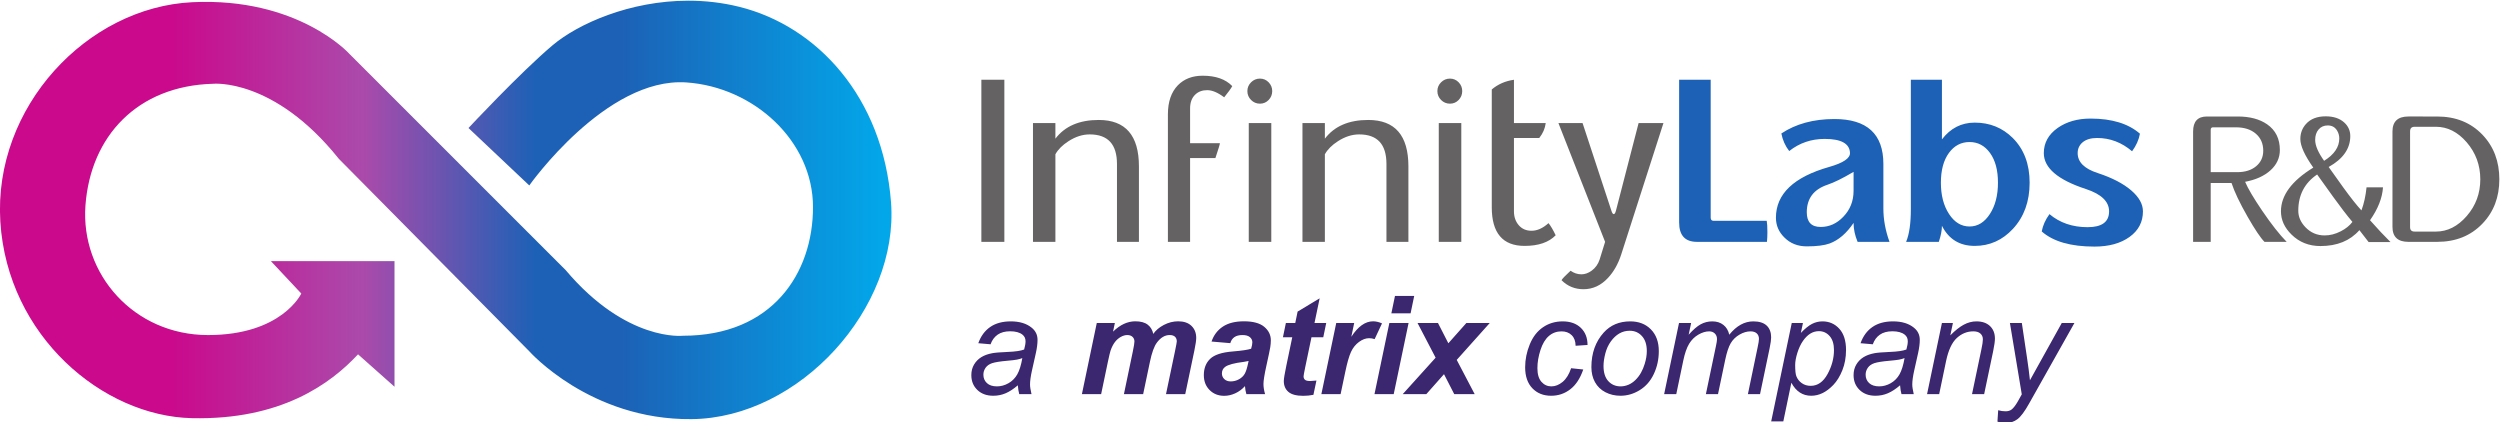 <?xml version="1.0" encoding="UTF-8" standalone="no"?>
<!-- Created with Inkscape (http://www.inkscape.org/) -->

<svg
   xmlns:dc="http://purl.org/dc/elements/1.1/"
   xmlns:cc="http://creativecommons.org/ns#"
   xmlns:rdf="http://www.w3.org/1999/02/22-rdf-syntax-ns#"
   xmlns:svg="http://www.w3.org/2000/svg"
   xmlns="http://www.w3.org/2000/svg"
   xmlns:sodipodi="http://sodipodi.sourceforge.net/DTD/sodipodi-0.dtd"
   xmlns:inkscape="http://www.inkscape.org/namespaces/inkscape"
   version="1.1"
   id="svg4518"
   xml:space="preserve"
   width="683.829"
   height="115.548"
   viewBox="0 0 683.829 115.548"
   sodipodi:docname="infinity logo new.svg"
   inkscape:version="0.92.3 (2405546, 2018-03-11)"
   inkscape:export-filename="c:\Users\adish\Desktop\infinity logo new.png"
   inkscape:export-xdpi="287.51047"
   inkscape:export-ydpi="287.51047"><defs
     id="defs4522"><linearGradient
       x1="0"
       y1="0"
       x2="1"
       y2="0"
       gradientUnits="userSpaceOnUse"
       gradientTransform="matrix(182.943,0,0,-182.943,36,490.179)"
       spreadMethod="pad"
       id="linearGradient4558"><stop
         style="stop-opacity:1;stop-color:#ca098d"
         offset="0"
         id="stop4540" /><stop
         style="stop-opacity:1;stop-color:#ca098d"
         offset="0.005"
         id="stop4542" /><stop
         style="stop-opacity:1;stop-color:#ca098d"
         offset="0.192"
         id="stop4544" /><stop
         style="stop-opacity:1;stop-color:#ab4aab"
         offset="0.406"
         id="stop4546" /><stop
         style="stop-opacity:1;stop-color:#1c61b6"
         offset="0.602"
         id="stop4548" /><stop
         style="stop-opacity:1;stop-color:#1c61b6"
         offset="0.698"
         id="stop4550" /><stop
         style="stop-opacity:1;stop-color:#02a7ea"
         offset="0.995"
         id="stop4552" /><stop
         style="stop-opacity:1;stop-color:#02a7ea"
         offset="0.995"
         id="stop4554" /><stop
         style="stop-opacity:1;stop-color:#02a7ea"
         offset="1"
         id="stop4556" /></linearGradient><clipPath
       clipPathUnits="userSpaceOnUse"
       id="clipPath4568"><path
         d="M 0,0 H 595.276 V 841.89 H 0 Z"
         id="path4566"
         inkscape:connector-curvature="0" /></clipPath></defs><sodipodi:namedview
     pagecolor="#ffffff"
     bordercolor="#666666"
     borderopacity="1"
     objecttolerance="10"
     gridtolerance="10"
     guidetolerance="10"
     inkscape:pageopacity="0"
     inkscape:pageshadow="2"
     inkscape:window-width="1920"
     inkscape:window-height="1137"
     id="namedview4520"
     showgrid="false"
     inkscape:zoom="1.6932464"
     inkscape:cx="355.58523"
     inkscape:cy="15.249586"
     inkscape:window-x="-8"
     inkscape:window-y="311"
     inkscape:window-maximized="1"
     inkscape:current-layer="g4526" /><g
     id="g4526"
     inkscape:groupmode="layer"
     inkscape:label="infinity logo new"
     transform="matrix(1.333,0,0,-1.333,-47.999,768.059)"><g
       id="g4528"><g
         id="g4530"><g
           id="g4536"><g
             id="g4538"><path
               d="m 149.399,566.899 c -6.654,-5.614 -17.257,-16.981 -17.257,-16.981 v 0 l 12.475,-11.782 c 0,0 15.724,22.265 32.229,21.139 v 0 c 13.868,-0.947 25.991,-12.022 25.991,-25.591 v 0 c 0,-13.569 -8.351,-26.391 -26.684,-26.391 v 0 c 0,0 -11.575,-1.318 -24.05,13.446 v 0 l -44.497,44.497 c 0,0 -10.501,11.54 -32.126,10.5 v 0 C 53.856,574.697 34.622,554.215 36.077,530.719 v 0 c 1.456,-23.495 21.002,-39.922 39.299,-40.338 v 0 c 18.298,-0.416 28.487,7.07 34.101,13.1 v 0 l 7.485,-6.654 V 522.61 H 91.595 l 6.238,-6.654 c 0,0 -3.951,-8.524 -19.13,-8.524 v 0 c -15.178,0 -26.199,12.475 -25.159,26.615 v 0 c 1.039,14.138 10.604,24.535 26.199,24.951 v 0 c 0,0 12.476,1.247 25.783,-15.387 v 0 l 39.091,-39.507 c 0,0 12.475,-14.106 33.269,-13.923 v 0 c 22.247,0.197 42.626,22.865 40.962,44.489 v 0 c -1.664,21.624 -15.179,36.18 -31.19,40.13 v 0 c -3.513,0.867 -7.007,1.244 -10.39,1.244 v 0 c -12.034,0 -22.675,-4.763 -27.869,-9.145"
               style="fill:url(#linearGradient4558);stroke:none"
               id="path4560"
               inkscape:connector-curvature="0" /></g></g></g></g><g
       id="g4562"><g
         id="g4564"
         clip-path="url(#clipPath4568)"><g
           id="g4570"
           transform="translate(245.157,495.309)"><path
             d="M 0,0 H 2.516 C 2.315,0.862 2.214,1.522 2.214,1.98 c 0,0.724 0.128,1.664 0.385,2.819 l 0.811,3.63 c 0.229,1.027 0.344,1.93 0.344,2.709 0,1.026 -0.404,1.861 -1.21,2.503 -1.054,0.861 -2.484,1.292 -4.29,1.292 -1.696,0 -3.101,-0.385 -4.215,-1.155 -1.114,-0.77 -1.927,-1.879 -2.441,-3.328 l 2.517,-0.22 c 0.302,0.853 0.786,1.511 1.45,1.974 0.665,0.462 1.52,0.694 2.565,0.694 1.109,0 1.953,-0.229 2.53,-0.688 C 1.082,11.88 1.293,11.427 1.293,10.849 1.293,10.4 1.196,9.836 1.004,9.158 0.325,8.892 -0.795,8.727 -2.358,8.663 -3.921,8.599 -4.982,8.512 -5.541,8.402 -6.431,8.237 -7.182,7.964 -7.797,7.583 -8.411,7.203 -8.903,6.699 -9.275,6.071 -9.646,5.443 -9.832,4.721 -9.832,3.905 c 0,-1.237 0.413,-2.253 1.238,-3.046 0.825,-0.793 1.911,-1.189 3.259,-1.189 0.907,0 1.76,0.172 2.557,0.516 0.798,0.343 1.627,0.887 2.489,1.629 C -0.234,1.082 -0.138,0.477 0,0 M -0.399,4.07 C -0.839,3.291 -1.439,2.684 -2.2,2.248 -2.961,1.813 -3.754,1.595 -4.579,1.595 c -0.889,0 -1.574,0.225 -2.056,0.674 -0.481,0.449 -0.722,1.022 -0.722,1.719 0,0.522 0.152,0.999 0.454,1.43 0.303,0.43 0.752,0.744 1.348,0.942 0.596,0.197 1.618,0.359 3.066,0.488 0.935,0.082 1.602,0.16 2.001,0.234 C -0.089,7.155 0.284,7.26 0.633,7.398 0.385,5.958 0.041,4.849 -0.399,4.07 M 12.857,0 h 3.947 l 1.402,6.71 c 0.248,1.164 0.426,1.912 0.537,2.242 0.247,0.705 0.543,1.283 0.886,1.732 0.344,0.449 0.745,0.802 1.204,1.059 0.458,0.256 0.902,0.385 1.333,0.385 0.459,0 0.819,-0.124 1.08,-0.371 0.261,-0.248 0.392,-0.564 0.392,-0.949 0,-0.303 -0.106,-0.963 -0.317,-1.98 L 21.479,0 h 3.946 l 1.389,6.628 c 0.394,1.888 0.871,3.204 1.43,3.946 0.77,1.036 1.645,1.554 2.626,1.554 0.486,0 0.851,-0.117 1.094,-0.351 0.242,-0.233 0.364,-0.552 0.364,-0.955 0,-0.147 -0.115,-0.78 -0.344,-1.898 L 30.114,0 h 3.947 l 1.87,8.924 c 0.256,1.238 0.385,2.108 0.385,2.613 0,1.026 -0.326,1.851 -0.977,2.475 -0.651,0.623 -1.558,0.935 -2.722,0.935 -1.018,0 -1.999,-0.248 -2.943,-0.743 -0.944,-0.495 -1.668,-1.109 -2.172,-1.842 -0.165,0.806 -0.546,1.439 -1.142,1.897 -0.596,0.459 -1.444,0.688 -2.544,0.688 -1.595,0 -3.116,-0.706 -4.565,-2.118 l 0.372,1.774 H 15.91 Z M 44.14,11.695 c 0.408,0.289 0.965,0.433 1.671,0.433 0.669,0 1.173,-0.142 1.512,-0.426 0.339,-0.285 0.509,-0.638 0.509,-1.059 0,-0.33 -0.083,-0.77 -0.248,-1.32 C 46.952,9.103 45.696,8.915 43.817,8.759 41.589,8.585 40.042,8.081 39.176,7.247 38.31,6.412 37.877,5.298 37.877,3.905 c 0,-1.247 0.394,-2.267 1.182,-3.059 0.788,-0.793 1.788,-1.19 2.998,-1.19 0.761,0 1.517,0.172 2.269,0.516 0.751,0.344 1.416,0.836 1.993,1.478 C 46.356,1.082 46.452,0.532 46.608,0 h 3.837 c -0.22,0.761 -0.33,1.453 -0.33,2.076 0,0.697 0.192,1.916 0.577,3.658 0.468,2.108 0.74,3.41 0.818,3.905 0.078,0.495 0.117,0.963 0.117,1.403 0,1.09 -0.449,2.014 -1.347,2.77 -0.899,0.757 -2.288,1.135 -4.167,1.135 -1.806,0 -3.257,-0.367 -4.352,-1.1 -1.095,-0.734 -1.863,-1.751 -2.303,-3.053 l 3.85,-0.33 c 0.147,0.532 0.424,0.942 0.832,1.231 M 46.952,6.284 C 46.75,5.321 46.519,4.613 46.258,4.16 45.996,3.706 45.602,3.335 45.075,3.046 44.548,2.757 43.986,2.613 43.391,2.613 c -0.541,0 -0.977,0.158 -1.307,0.474 -0.33,0.316 -0.495,0.703 -0.495,1.162 0,0.559 0.216,1.004 0.647,1.334 0.605,0.458 1.897,0.806 3.877,1.045 0.394,0.055 0.71,0.114 0.949,0.178 z m 9.069,5.39 -1.224,-5.871 C 54.458,4.18 54.288,3.144 54.288,2.695 c 0,-0.953 0.316,-1.698 0.949,-2.234 0.632,-0.537 1.645,-0.805 3.039,-0.805 0.715,0 1.411,0.069 2.09,0.206 l 0.619,2.929 C 60.288,2.727 59.852,2.695 59.678,2.695 c -0.504,0 -0.852,0.085 -1.045,0.254 -0.192,0.17 -0.288,0.406 -0.288,0.709 0,0.155 0.114,0.788 0.343,1.897 l 1.279,6.119 h 2.42 l 0.605,2.929 h -2.406 l 1.059,5.06 -4.524,-2.722 -0.482,-2.338 H 54.714 L 54.109,11.674 Z M 61.996,0 h 3.946 l 0.962,4.579 c 0.386,1.861 0.775,3.22 1.169,4.077 0.394,0.857 0.942,1.542 1.643,2.056 0.702,0.513 1.391,0.77 2.07,0.77 0.403,0 0.784,-0.065 1.141,-0.193 l 1.513,3.232 c -0.651,0.284 -1.261,0.426 -1.829,0.426 -1.604,0 -3.094,-1.059 -4.469,-3.177 l 0.591,2.833 h -3.685 z m 14.362,16.583 h 3.947 l 0.742,3.575 H 77.101 Z M 72.893,0 h 3.947 l 3.052,14.603 h -3.946 z m 16.37,0 h 4.194 l -3.685,7.027 6.779,7.576 h -4.799 l -3.699,-4.166 -2.131,4.166 H 81.728 L 85.441,7.48 78.689,0 h 4.84 l 3.631,4.098 z m 22.242,2.516 c -0.738,-0.614 -1.51,-0.921 -2.317,-0.921 -0.806,0 -1.485,0.312 -2.035,0.935 -0.55,0.623 -0.825,1.558 -0.825,2.805 0,1.192 0.209,2.432 0.626,3.72 0.417,1.288 0.992,2.248 1.726,2.88 0.733,0.633 1.599,0.949 2.598,0.949 0.862,0 1.556,-0.261 2.084,-0.784 0.527,-0.522 0.795,-1.246 0.804,-2.172 l 2.448,0.165 c 0,1.457 -0.459,2.628 -1.375,3.513 -0.917,0.885 -2.159,1.327 -3.727,1.327 -1.512,0 -2.858,-0.401 -4.036,-1.203 -1.178,-0.802 -2.083,-1.973 -2.715,-3.513 -0.633,-1.54 -0.949,-3.108 -0.949,-4.703 0,-1.843 0.493,-3.277 1.478,-4.304 0.985,-1.027 2.271,-1.54 3.857,-1.54 1.467,0 2.775,0.442 3.926,1.327 1.15,0.884 2.037,2.239 2.661,4.063 l -2.489,0.261 c -0.422,-1.256 -1.002,-2.191 -1.74,-2.805 m 6.635,-0.055 c 0.491,-0.889 1.201,-1.576 2.132,-2.062 0.93,-0.486 1.964,-0.729 3.1,-0.729 1.384,0 2.702,0.385 3.954,1.155 1.251,0.77 2.216,1.877 2.894,3.321 0.678,1.444 1.018,3.004 1.018,4.682 0,1.87 -0.539,3.355 -1.616,4.455 -1.077,1.1 -2.496,1.65 -4.256,1.65 -2.246,0 -4.061,-0.77 -5.445,-2.31 -1.678,-1.87 -2.516,-4.231 -2.516,-7.082 0,-1.164 0.245,-2.191 0.735,-3.08 m 2.118,5.865 c 0.243,0.949 0.623,1.781 1.141,2.496 0.518,0.715 1.098,1.258 1.74,1.629 0.641,0.371 1.352,0.557 2.131,0.557 1.008,0 1.845,-0.364 2.509,-1.093 0.665,-0.729 0.997,-1.753 0.997,-3.073 0,-0.835 -0.142,-1.705 -0.426,-2.613 -0.192,-0.651 -0.447,-1.258 -0.763,-1.822 -0.316,-0.564 -0.699,-1.066 -1.148,-1.506 -0.45,-0.44 -0.935,-0.768 -1.458,-0.983 -0.522,-0.215 -1.05,-0.323 -1.581,-0.323 -1.018,0 -1.856,0.355 -2.517,1.066 -0.66,0.71 -0.99,1.753 -0.99,3.128 0,0.742 0.122,1.588 0.365,2.537 M 134.82,0 l 1.444,6.903 c 0.311,1.485 0.71,2.628 1.196,3.43 0.486,0.803 1.116,1.428 1.891,1.877 0.774,0.449 1.514,0.674 2.22,0.674 0.477,0 0.864,-0.147 1.162,-0.44 0.298,-0.293 0.447,-0.678 0.447,-1.155 0,-0.284 -0.073,-0.761 -0.22,-1.43 L 140.898,0 h 2.488 l 1.486,7.082 c 0.32,1.512 0.694,2.633 1.12,3.362 0.426,0.728 1.025,1.317 1.795,1.766 0.77,0.449 1.526,0.674 2.268,0.674 0.551,0 0.977,-0.137 1.279,-0.412 0.303,-0.275 0.454,-0.651 0.454,-1.128 0,-0.339 -0.087,-0.903 -0.261,-1.691 L 149.519,0 h 2.489 l 1.966,9.405 c 0.211,1.036 0.317,1.779 0.317,2.228 0,1.045 -0.305,1.856 -0.915,2.434 -0.61,0.577 -1.524,0.866 -2.743,0.866 -0.908,0 -1.772,-0.227 -2.592,-0.681 -0.82,-0.453 -1.602,-1.139 -2.344,-2.055 -0.193,0.861 -0.594,1.533 -1.204,2.014 -0.609,0.481 -1.368,0.722 -2.275,0.722 -0.853,0 -1.643,-0.197 -2.372,-0.591 -0.729,-0.394 -1.556,-1.109 -2.482,-2.145 l 0.509,2.406 h -2.489 L 132.331,0 Z m 21.967,-5.596 1.65,7.934 c 0.962,-1.779 2.319,-2.668 4.07,-2.668 0.788,0 1.558,0.179 2.31,0.536 0.751,0.358 1.494,0.917 2.228,1.678 0.733,0.761 1.352,1.767 1.856,3.018 0.504,1.251 0.756,2.638 0.756,4.16 0,1.888 -0.458,3.339 -1.375,4.352 -0.917,1.012 -2.072,1.519 -3.465,1.519 -0.752,0 -1.464,-0.172 -2.138,-0.516 -0.674,-0.343 -1.437,-0.96 -2.29,-1.849 l 0.427,2.035 h -2.297 l -4.221,-20.199 z m 2.887,14.08 c 0.303,0.963 0.685,1.776 1.148,2.441 0.463,0.664 0.965,1.164 1.506,1.499 0.541,0.334 1.128,0.501 1.76,0.501 0.88,0 1.616,-0.336 2.207,-1.01 0.591,-0.674 0.887,-1.63 0.887,-2.867 0,-1.678 -0.44,-3.321 -1.32,-4.93 -0.88,-1.609 -2.035,-2.413 -3.465,-2.413 -0.688,0 -1.293,0.183 -1.815,0.55 -0.523,0.367 -0.899,0.848 -1.128,1.444 -0.156,0.421 -0.234,1.178 -0.234,2.269 0,0.715 0.152,1.554 0.454,2.516 M 181.036,0 h 2.516 c -0.201,0.862 -0.302,1.522 -0.302,1.98 0,0.724 0.128,1.664 0.385,2.819 l 0.811,3.63 c 0.229,1.027 0.344,1.93 0.344,2.709 0,1.026 -0.404,1.861 -1.21,2.503 -1.054,0.861 -2.485,1.292 -4.29,1.292 -1.696,0 -3.101,-0.385 -4.215,-1.155 -1.114,-0.77 -1.927,-1.879 -2.441,-3.328 l 2.517,-0.22 c 0.302,0.853 0.786,1.511 1.45,1.974 0.665,0.462 1.52,0.694 2.565,0.694 1.109,0 1.952,-0.229 2.53,-0.688 0.422,-0.33 0.633,-0.783 0.633,-1.361 0,-0.449 -0.097,-1.013 -0.289,-1.691 -0.679,-0.266 -1.799,-0.431 -3.362,-0.495 -1.563,-0.064 -2.624,-0.151 -3.184,-0.261 -0.889,-0.165 -1.641,-0.438 -2.255,-0.819 -0.614,-0.38 -1.107,-0.884 -1.478,-1.512 -0.371,-0.628 -0.557,-1.35 -0.557,-2.166 0,-1.237 0.413,-2.253 1.238,-3.046 0.825,-0.793 1.911,-1.189 3.259,-1.189 0.907,0 1.76,0.172 2.557,0.516 0.798,0.343 1.627,0.887 2.489,1.629 0.055,-0.733 0.151,-1.338 0.289,-1.815 m -0.399,4.07 c -0.44,-0.779 -1.04,-1.386 -1.801,-1.822 -0.761,-0.435 -1.554,-0.653 -2.379,-0.653 -0.889,0 -1.574,0.225 -2.056,0.674 -0.481,0.449 -0.722,1.022 -0.722,1.719 0,0.522 0.152,0.999 0.454,1.43 0.303,0.43 0.752,0.744 1.348,0.942 0.596,0.197 1.618,0.359 3.066,0.488 0.935,0.082 1.602,0.16 2.001,0.234 0.399,0.073 0.772,0.178 1.12,0.316 -0.247,-1.44 -0.591,-2.549 -1.031,-3.328 m 8.134,-4.07 1.416,6.793 c 0.468,2.227 1.199,3.799 2.193,4.716 0.995,0.917 2.129,1.375 3.404,1.375 0.632,0 1.116,-0.151 1.45,-0.454 0.335,-0.302 0.502,-0.696 0.502,-1.182 0,-0.431 -0.096,-1.096 -0.289,-1.994 L 195.509,0 h 2.489 l 1.856,8.842 c 0.238,1.164 0.357,2.016 0.357,2.557 0,1.073 -0.337,1.93 -1.01,2.572 -0.674,0.641 -1.602,0.962 -2.785,0.962 -0.889,0 -1.76,-0.229 -2.612,-0.687 -0.853,-0.459 -1.77,-1.188 -2.751,-2.187 l 0.537,2.544 h -2.255 L 186.282,0 Z m 13.648,-5.926 c 0.907,0 1.709,0.261 2.406,0.783 0.696,0.523 1.494,1.591 2.392,3.204 l 9.31,16.542 h -2.599 L 207.396,2.846 c -0.156,1.458 -0.344,2.915 -0.564,4.373 l -1.1,7.384 h -2.447 l 2.434,-14.644 -0.798,-1.43 c -0.477,-0.834 -0.917,-1.403 -1.32,-1.705 -0.312,-0.229 -0.72,-0.344 -1.224,-0.344 -0.486,0 -0.985,0.073 -1.499,0.22 l -0.151,-2.338 c 0.55,-0.192 1.114,-0.288 1.692,-0.288"
             style="fill:#3b276f;fill-opacity:1;fill-rule:nonzero;stroke:none"
             id="path4572"
             inkscape:connector-curvature="0" /></g><g
           id="g4574"
           transform="translate(500.187,532.977)"><path
             d="m 0,0 c -1.748,2.579 -2.909,4.547 -3.483,5.904 2.2,0.415 3.938,1.203 5.216,2.365 1.277,1.161 1.915,2.548 1.915,4.161 0,2.311 -0.874,4.071 -2.621,5.281 -1.54,1.063 -3.545,1.595 -6.014,1.595 h -6.343 c -1.883,0 -2.824,-1.027 -2.824,-3.08 V -6.417 h 3.612 V 5.665 h 4.272 c 0.586,-1.797 1.687,-4.107 3.3,-6.93 1.515,-2.64 2.67,-4.358 3.465,-5.152 H 5.042 C 3.587,-4.938 1.907,-2.799 0,0 M -1.219,9.103 C -2.191,8.29 -3.483,7.884 -5.097,7.884 h -5.445 v 8.672 c 0,0.354 0.159,0.531 0.477,0.531 h 4.693 c 1.711,0 3.074,-0.437 4.089,-1.311 1.014,-0.874 1.521,-2.038 1.521,-3.492 0,-1.308 -0.485,-2.368 -1.457,-3.181 M 22.151,-1.98 c 1.638,2.334 2.524,4.583 2.659,6.747 h -3.374 c -0.183,-1.773 -0.532,-3.349 -1.045,-4.73 -0.966,1.038 -2.218,2.621 -3.758,4.748 -0.99,1.381 -1.981,2.769 -2.97,4.162 2.957,1.65 4.436,3.764 4.436,6.344 0,1.112 -0.421,2.047 -1.265,2.805 -0.929,0.831 -2.188,1.246 -3.777,1.246 -1.76,0 -3.11,-0.525 -4.051,-1.576 -0.77,-0.856 -1.155,-1.883 -1.155,-3.08 0,-1.406 0.886,-3.362 2.658,-5.867 C 6.084,6.105 3.872,3.117 3.872,-0.147 c 0,-1.772 0.727,-3.367 2.182,-4.785 1.589,-1.564 3.563,-2.347 5.922,-2.347 3.422,0 6.087,1.088 7.993,3.264 0.929,-1.223 1.559,-2.035 1.889,-2.439 h 4.492 c -1.223,1.198 -2.622,2.689 -4.199,4.474 m -9.424,12.192 c -1.222,1.711 -1.833,3.141 -1.833,4.29 0,0.88 0.235,1.595 0.706,2.145 0.47,0.55 1.097,0.825 1.879,0.825 0.844,0 1.479,-0.348 1.907,-1.045 0.305,-0.501 0.458,-1.045 0.458,-1.631 0,-1.761 -1.039,-3.289 -3.117,-4.584 m 3.411,-14.466 c -1.088,-0.562 -2.189,-0.843 -3.301,-0.843 -1.564,0 -2.884,0.568 -3.96,1.705 -0.965,1.015 -1.448,2.133 -1.448,3.355 0,3.215 1.289,5.696 3.868,7.444 1.1,-1.54 2.2,-3.074 3.301,-4.602 1.478,-2.053 2.792,-3.765 3.941,-5.133 -0.586,-0.77 -1.387,-1.412 -2.401,-1.926 m 29.063,19.838 c -2.384,2.481 -5.476,3.722 -9.277,3.722 H 30.02 c -2.176,0 -3.263,-1.027 -3.263,-3.08 V -3.337 c 0,-2.053 1.087,-3.08 3.263,-3.08 h 5.904 c 3.801,0 6.893,1.24 9.277,3.722 2.322,2.408 3.483,5.445 3.483,9.112 0,3.691 -1.161,6.747 -3.483,9.167 m -3.2,-16.693 c -1.851,-2.133 -3.963,-3.2 -6.334,-3.2 h -4.364 c -0.623,0 -0.935,0.3 -0.935,0.899 v 19.672 c 0,0.624 0.312,0.935 0.935,0.935 h 4.364 c 2.371,0 4.473,-1.057 6.307,-3.171 1.87,-2.164 2.805,-4.7 2.805,-7.609 0,-2.885 -0.926,-5.394 -2.778,-7.526"
             style="fill:#656263;fill-opacity:1;fill-rule:nonzero;stroke:none"
             id="path4576"
             inkscape:connector-curvature="0" /></g><g
           id="g4578"
           transform="translate(398.537,530.875)"><path
             d="m 0,0 h -10.882 c -0.411,0 -0.616,0.213 -0.616,0.64 v 28.308 h -6.473 v -29.28 c 0,-2.655 1.217,-3.983 3.651,-3.983 H 0.047 C 0.11,-3.73 0.142,-3.067 0.142,-2.323 0.142,-1.249 0.095,-0.474 0,0 m 23.94,2.537 v 9.127 c 0,6.148 -3.351,9.223 -10.052,9.223 -4.283,0 -7.911,-0.988 -10.882,-2.964 0.269,-1.375 0.806,-2.576 1.612,-3.603 2.102,1.659 4.529,2.489 7.279,2.489 3.382,0 5.112,-0.957 5.192,-2.869 0.047,-1.09 -1.36,-2.047 -4.22,-2.868 C 5.551,9.001 1.892,5.524 1.892,0.64 c 0,-1.581 0.584,-2.94 1.754,-4.078 1.201,-1.201 2.727,-1.802 4.576,-1.802 2.054,0 3.619,0.198 4.694,0.593 1.833,0.68 3.469,2.087 4.908,4.22 0,-1.28 0.276,-2.576 0.829,-3.888 h 6.544 C 24.359,-2.007 23.94,0.276 23.94,2.537 M 15.714,0.83 c -1.328,-1.391 -2.877,-2.087 -4.647,-2.087 -1.897,0 -2.845,1.004 -2.845,3.011 0,2.814 1.407,4.695 4.22,5.643 1.375,0.458 3.169,1.343 5.382,2.655 V 6.164 c 0,-2.102 -0.704,-3.88 -2.11,-5.334 m 34.775,16.169 c -2.119,2.102 -4.718,3.153 -7.8,3.153 -2.735,0 -4.979,-1.146 -6.733,-3.438 V 28.948 H 29.578 V 2.442 c 0,-2.972 -0.324,-5.224 -0.972,-6.757 h 6.709 c 0.427,1.264 0.641,2.363 0.641,3.296 1.39,-2.751 3.635,-4.126 6.733,-4.126 3.066,0 5.681,1.17 7.847,3.509 2.276,2.466 3.414,5.619 3.414,9.46 0,3.809 -1.154,6.867 -3.461,9.175 m -4.695,-15.6 c -1.106,-1.707 -2.497,-2.561 -4.172,-2.561 -1.692,0 -3.094,0.854 -4.208,2.561 -1.115,1.707 -1.672,3.848 -1.672,6.425 0,2.56 0.546,4.591 1.636,6.093 1.091,1.501 2.505,2.252 4.244,2.252 1.722,0 3.125,-0.751 4.208,-2.252 1.082,-1.502 1.624,-3.533 1.624,-6.093 0,-2.577 -0.553,-4.718 -1.66,-6.425 m 29.014,4.836 c -1.659,1.423 -3.967,2.616 -6.922,3.58 -2.719,0.885 -4.078,2.244 -4.078,4.078 0,0.885 0.324,1.612 0.972,2.181 0.711,0.616 1.715,0.925 3.011,0.925 2.655,0 5.05,-0.909 7.183,-2.727 0.854,1.17 1.391,2.371 1.612,3.604 -2.37,2.07 -5.753,3.106 -10.147,3.106 -2.655,0 -4.899,-0.641 -6.733,-1.921 -1.896,-1.343 -2.845,-3.066 -2.845,-5.168 0,-3.035 2.885,-5.493 8.654,-7.373 3.161,-1.043 4.741,-2.569 4.741,-4.576 0,-2.166 -1.469,-3.248 -4.409,-3.248 -3.098,0 -5.706,0.893 -7.824,2.679 -0.838,-1.154 -1.367,-2.339 -1.588,-3.556 2.355,-2.071 5.958,-3.106 10.811,-3.106 2.971,0 5.373,0.66 7.207,1.98 1.833,1.319 2.75,3.07 2.75,5.251 0,1.486 -0.798,2.916 -2.395,4.291"
             style="fill:#1c61b6;fill-opacity:1;fill-rule:nonzero;stroke:none"
             id="path4580"
             inkscape:connector-curvature="0" /></g><path
           d="m 242.102,559.822 h -4.718 V 526.56 h 4.718 z m 27.615,-17.781 c 0,6.354 -2.75,9.531 -8.251,9.531 -3.983,0 -6.946,-1.28 -8.89,-3.841 v 3.201 h -4.6 V 526.56 h 4.6 v 17.971 c 0.553,0.995 1.446,1.888 2.679,2.679 1.438,0.932 2.892,1.398 4.362,1.398 3.73,0 5.595,-2.023 5.595,-6.069 V 526.56 h 4.505 z m 13.082,18.611 c -2.118,0 -3.817,-0.656 -5.097,-1.968 -1.36,-1.407 -2.039,-3.39 -2.039,-5.95 V 526.56 h 4.552 v 17.188 h 5.192 c 0.632,1.881 0.94,2.9 0.924,3.059 h -6.116 v 7.136 c 0,1.217 0.355,2.165 1.066,2.845 0.632,0.6 1.447,0.901 2.442,0.901 1.028,0 2.189,-0.491 3.485,-1.47 0.822,1.011 1.376,1.778 1.66,2.299 -1.375,1.423 -3.398,2.134 -6.069,2.134 m 13.532,-1.351 c -0.49,0.505 -1.082,0.758 -1.778,0.758 -0.711,0 -1.32,-0.253 -1.825,-0.758 -0.506,-0.506 -0.759,-1.107 -0.759,-1.802 0,-0.711 0.253,-1.32 0.759,-1.826 0.505,-0.506 1.114,-0.758 1.825,-0.758 0.696,0 1.288,0.252 1.778,0.758 0.49,0.506 0.735,1.115 0.735,1.826 0,0.695 -0.245,1.296 -0.735,1.802 m 0.546,-8.369 h -4.623 V 526.56 h 4.623 z m 28.136,-8.891 c 0,6.354 -2.75,9.531 -8.25,9.531 -3.983,0 -6.947,-1.28 -8.891,-3.841 v 3.201 h -4.599 V 526.56 h 4.599 v 17.971 c 0.553,0.995 1.447,1.888 2.679,2.679 1.438,0.932 2.893,1.398 4.363,1.398 3.73,0 5.595,-2.023 5.595,-6.069 V 526.56 h 4.504 z m 10.309,17.26 c -0.491,0.505 -1.083,0.758 -1.779,0.758 -0.711,0 -1.319,-0.253 -1.825,-0.758 -0.506,-0.506 -0.759,-1.107 -0.759,-1.802 0,-0.711 0.253,-1.32 0.759,-1.826 0.506,-0.506 1.114,-0.758 1.825,-0.758 0.696,0 1.288,0.252 1.779,0.758 0.489,0.506 0.734,1.115 0.734,1.826 0,0.695 -0.245,1.296 -0.734,1.802 m 0.545,-8.369 h -4.623 V 526.56 h 4.623 z m 17.895,-20.531 c -1.154,-1.044 -2.316,-1.565 -3.485,-1.565 -1.091,0 -1.965,0.379 -2.62,1.138 -0.656,0.759 -0.984,1.707 -0.984,2.845 v 15.054 h 5.192 c 0.743,0.933 1.185,1.952 1.328,3.059 h -6.52 v 8.89 c -1.77,-0.253 -3.288,-0.917 -4.552,-1.991 v -24.182 c 0,-5.279 2.244,-7.919 6.733,-7.919 2.845,0 4.971,0.727 6.378,2.181 -0.538,1.122 -1.028,1.952 -1.47,2.49 m 18.487,20.531 -4.647,-17.971 c -0.126,-0.474 -0.276,-0.711 -0.45,-0.711 -0.174,0 -0.332,0.221 -0.474,0.664 l -5.927,18.018 h -4.955 l 9.578,-24.372 -1.114,-3.604 c -0.317,-0.979 -0.87,-1.754 -1.66,-2.323 -0.68,-0.49 -1.375,-0.735 -2.086,-0.735 -0.791,0 -1.534,0.245 -2.229,0.735 -1.122,-1.043 -1.739,-1.691 -1.849,-1.944 1.233,-1.233 2.734,-1.849 4.504,-1.849 1.913,0 3.588,0.774 5.027,2.323 1.169,1.249 2.07,2.837 2.702,4.765 l 8.677,27.004 z"
           style="fill:#656263;fill-opacity:1;fill-rule:nonzero;stroke:none"
           id="path4582"
           inkscape:connector-curvature="0" /></g></g></g></svg>